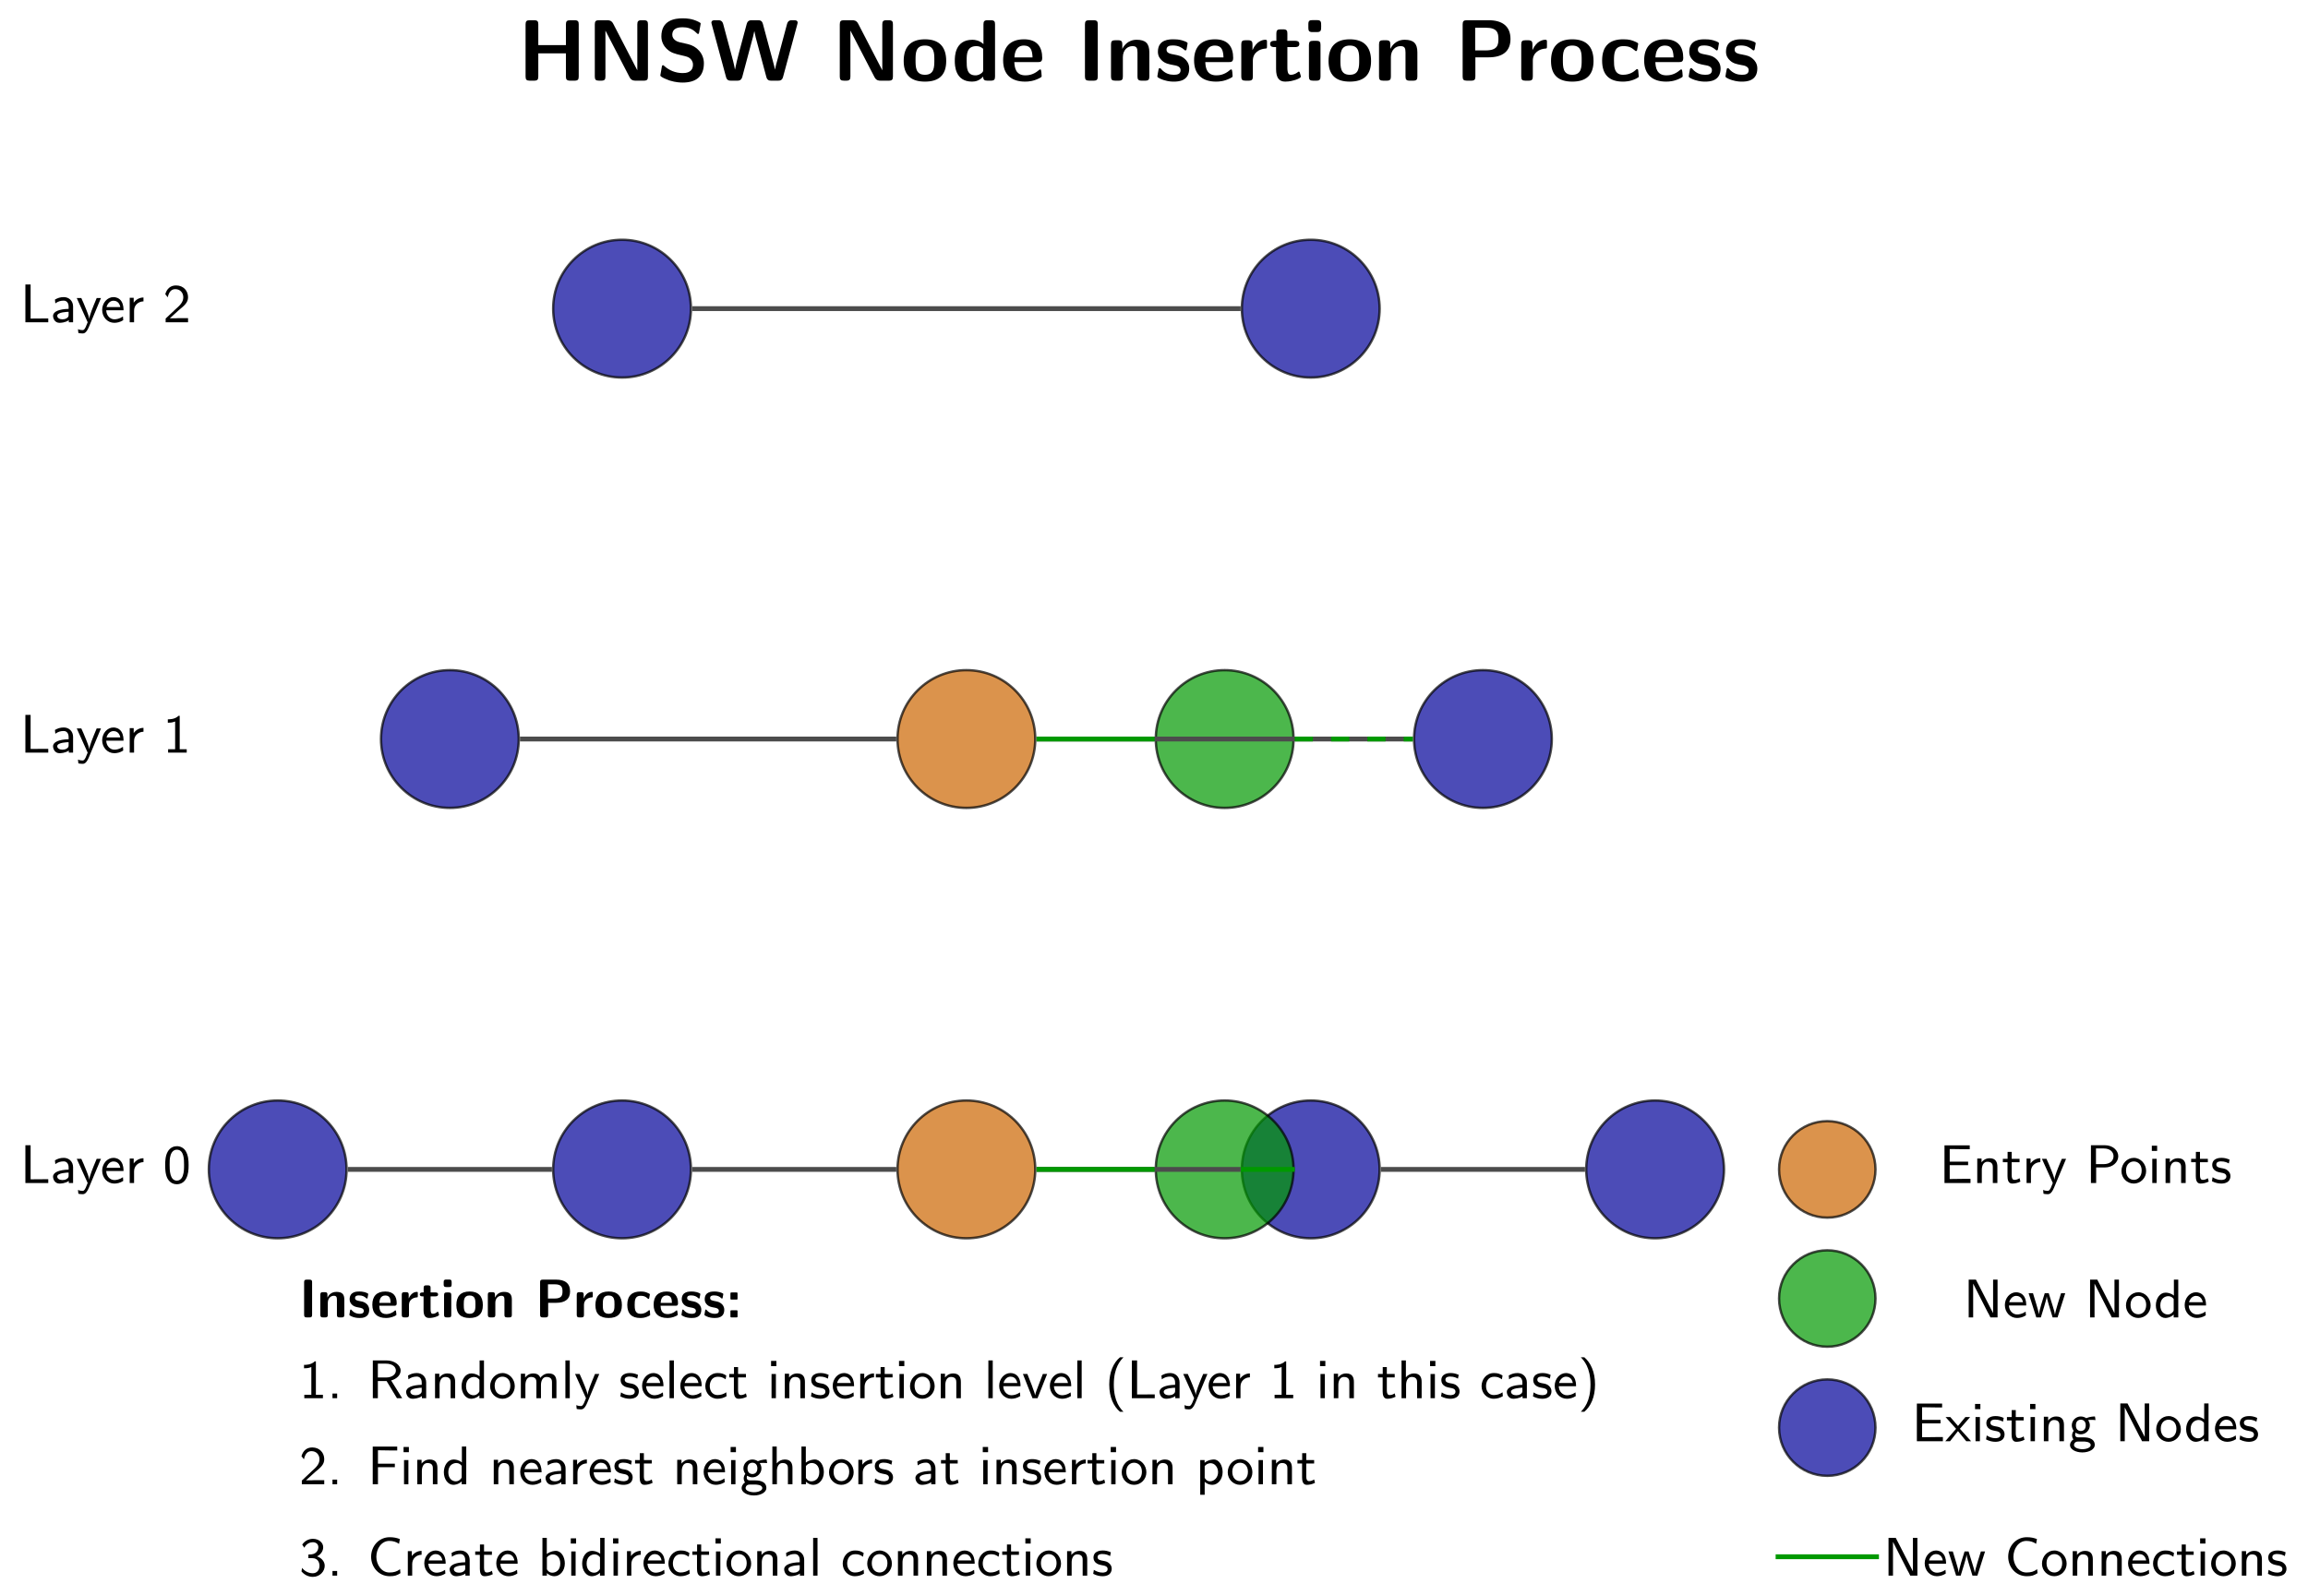 <?xml version="1.0" encoding="UTF-8"?>
<svg xmlns="http://www.w3.org/2000/svg" xmlns:xlink="http://www.w3.org/1999/xlink" width="379.988pt" height="262.767pt" viewBox="0 0 379.988 262.767" version="1.1">
<defs>
<g>
<symbol overflow="visible" id="glyph0-0">
<path style="stroke:none;" d=""/>
</symbol>
<symbol overflow="visible" id="glyph0-1">
<path style="stroke:none;" d="M 10.062 -9.266 C 10.062 -9.719 9.969 -9.953 9.375 -9.953 L 8.656 -9.953 C 8.109 -9.953 7.953 -9.766 7.953 -9.266 L 7.953 -5.859 L 3.406 -5.859 L 3.406 -9.266 C 3.406 -9.719 3.312 -9.953 2.719 -9.953 L 2 -9.953 C 1.484 -9.953 1.312 -9.797 1.312 -9.266 L 1.312 -0.688 C 1.312 -0.172 1.469 0 2 0 L 2.719 0 C 3.266 0 3.406 -0.188 3.406 -0.688 L 3.406 -4.5 L 7.953 -4.5 L 7.953 -0.688 C 7.953 -0.234 8.062 0 8.656 0 L 9.375 0 C 9.922 0 10.062 -0.188 10.062 -0.688 Z M 10.062 -9.266 "/>
</symbol>
<symbol overflow="visible" id="glyph0-2">
<path style="stroke:none;" d="M 4.344 -9.375 C 4.047 -9.953 3.609 -9.953 3.328 -9.953 L 2 -9.953 C 1.484 -9.953 1.312 -9.797 1.312 -9.266 L 1.312 -0.688 C 1.312 -0.172 1.469 0 2 0 L 2.375 0 C 2.922 0 3.062 -0.188 3.062 -0.688 L 3.062 -8.219 L 3.078 -8.219 L 7.031 -0.578 C 7.328 0 7.766 0 8.047 0 L 9.375 0 C 9.922 0 10.062 -0.188 10.062 -0.688 L 10.062 -9.266 C 10.062 -9.719 9.969 -9.953 9.375 -9.953 L 9 -9.953 C 8.453 -9.953 8.312 -9.766 8.312 -9.266 L 8.312 -1.734 L 8.297 -1.734 Z M 4.344 -9.375 "/>
</symbol>
<symbol overflow="visible" id="glyph0-3">
<path style="stroke:none;" d="M 3.875 -6.328 C 3.562 -6.391 2.672 -6.734 2.672 -7.547 C 2.672 -8.766 3.891 -8.797 4.375 -8.797 C 5.172 -8.797 5.891 -8.609 6.594 -7.922 C 6.828 -7.703 6.844 -7.688 6.906 -7.688 C 6.984 -7.688 7.062 -7.734 7.094 -7.953 L 7.312 -9.188 C 7.344 -9.312 7.344 -9.344 7.344 -9.375 C 7.344 -9.5 7.328 -9.516 6.969 -9.703 C 5.953 -10.203 5.109 -10.266 4.375 -10.266 C 3.094 -10.266 0.875 -9.969 0.875 -7.281 C 0.875 -6.266 1.406 -5.609 1.672 -5.328 C 2.406 -4.578 3.078 -4.438 4.203 -4.172 C 5 -3.984 5.328 -3.922 5.641 -3.625 C 5.781 -3.484 6.078 -3.188 6.078 -2.641 C 6.078 -1.297 4.844 -1.25 4.375 -1.25 C 3.172 -1.25 2.125 -1.734 1.406 -2.375 C 1.234 -2.547 1.203 -2.547 1.141 -2.547 C 1.062 -2.547 0.984 -2.516 0.953 -2.297 L 0.734 -1.047 C 0.703 -0.938 0.703 -0.906 0.703 -0.859 C 0.703 -0.562 2.188 -0.047 2.266 -0.016 C 3.234 0.281 4 0.312 4.375 0.312 C 6.531 0.312 7.875 -0.641 7.875 -2.875 C 7.875 -4.469 6.688 -5.688 5.25 -6.016 Z M 3.875 -6.328 "/>
</symbol>
<symbol overflow="visible" id="glyph0-4">
<path style="stroke:none;" d="M 14.484 -9.266 C 14.547 -9.469 14.547 -9.531 14.547 -9.531 C 14.547 -9.953 14.156 -9.953 13.953 -9.953 L 13.656 -9.953 C 13.375 -9.953 12.969 -9.953 12.797 -9.328 L 11.281 -3.672 C 11.078 -2.938 10.938 -2.469 10.812 -1.844 L 10.797 -1.844 C 10.734 -2.219 10.734 -2.25 10.391 -3.516 L 8.828 -9.328 C 8.672 -9.891 8.391 -9.953 7.969 -9.953 L 7.031 -9.953 C 6.734 -9.953 6.328 -9.953 6.156 -9.328 L 4.891 -4.625 L 4.531 -3.203 C 4.375 -2.531 4.266 -2.062 4.234 -1.844 L 4.219 -1.844 C 4.109 -2.578 3.766 -3.844 3.516 -4.75 L 2.281 -9.344 C 2.109 -9.953 1.688 -9.953 1.422 -9.953 L 0.938 -9.953 C 0.734 -9.953 0.344 -9.953 0.344 -9.531 C 0.344 -9.531 0.344 -9.469 0.406 -9.266 L 2.75 -0.609 C 2.906 0 3.312 0 3.609 0 L 4.562 0 C 4.859 0 5.266 0 5.438 -0.656 L 6.938 -6.266 C 7.156 -7.047 7.266 -7.438 7.406 -8.141 L 7.422 -8.141 C 7.594 -7.297 7.672 -6.938 7.938 -6.016 L 9.391 -0.609 C 9.547 0 9.953 0 10.234 0 L 11.281 0 C 11.578 0 11.984 0 12.141 -0.609 Z M 14.484 -9.266 "/>
</symbol>
<symbol overflow="visible" id="glyph0-5">
<path style="stroke:none;" d="M 7.438 -3.234 C 7.438 -5.578 6.281 -6.812 3.938 -6.812 C 1.547 -6.812 0.438 -5.531 0.438 -3.234 C 0.438 -0.891 1.672 0.156 3.938 0.156 C 6.188 0.156 7.438 -0.875 7.438 -3.234 Z M 3.938 -0.969 C 2.391 -0.969 2.391 -2.25 2.391 -3.406 C 2.391 -4.5 2.391 -5.781 3.938 -5.781 C 5.484 -5.781 5.484 -4.516 5.484 -3.406 C 5.484 -2.266 5.484 -0.969 3.938 -0.969 Z M 3.938 -0.969 "/>
</symbol>
<symbol overflow="visible" id="glyph0-6">
<path style="stroke:none;" d="M 7.156 -9.266 C 7.156 -9.719 7.062 -9.953 6.469 -9.953 L 5.938 -9.953 C 5.391 -9.953 5.25 -9.766 5.25 -9.266 L 5.25 -6.016 C 4.609 -6.625 3.891 -6.734 3.438 -6.734 C 0.531 -6.734 0.531 -3.969 0.531 -3.266 C 0.531 -2.609 0.531 0.156 3.375 0.156 C 3.969 0.156 4.594 -0.016 5.203 -0.672 C 5.203 -0.141 5.406 0 5.891 0 L 6.469 0 C 7.016 0 7.156 -0.188 7.156 -0.688 Z M 5.203 -1.797 C 5.203 -1.547 5.203 -1.422 4.797 -1.141 C 4.438 -0.906 4.109 -0.875 3.938 -0.875 C 2.484 -0.875 2.484 -2.188 2.484 -3.266 C 2.484 -4.344 2.484 -5.688 4.094 -5.688 C 4.5 -5.688 4.891 -5.547 5.203 -5.25 Z M 5.203 -1.797 "/>
</symbol>
<symbol overflow="visible" id="glyph0-7">
<path style="stroke:none;" d="M 6.188 -3.062 C 6.516 -3.062 6.875 -3.078 6.875 -3.734 C 6.875 -5.578 6.016 -6.812 3.875 -6.812 C 1.578 -6.812 0.438 -5.516 0.438 -3.344 C 0.438 -0.984 1.812 0.156 4.062 0.156 C 4.609 0.156 5.422 0.094 6.375 -0.391 C 6.688 -0.547 6.781 -0.594 6.781 -0.766 C 6.781 -0.859 6.734 -1.281 6.734 -1.391 C 6.672 -1.844 6.656 -1.844 6.531 -1.844 C 6.469 -1.844 6.438 -1.844 6.281 -1.703 C 5.438 -0.969 4.578 -0.875 4.109 -0.875 C 2.5 -0.875 2.328 -2.156 2.281 -3.062 Z M 2.297 -3.828 C 2.344 -4.703 2.625 -5.781 3.875 -5.781 C 5.016 -5.781 5.234 -4.953 5.281 -3.828 Z M 2.297 -3.828 "/>
</symbol>
<symbol overflow="visible" id="glyph0-8">
<path style="stroke:none;" d="M 3.422 -9.266 C 3.422 -9.719 3.328 -9.953 2.734 -9.953 L 2.016 -9.953 C 1.484 -9.953 1.312 -9.797 1.312 -9.266 L 1.312 -0.688 C 1.312 -0.172 1.484 0 2.016 0 L 2.734 0 C 3.281 0 3.422 -0.188 3.422 -0.688 Z M 3.422 -9.266 "/>
</symbol>
<symbol overflow="visible" id="glyph0-9">
<path style="stroke:none;" d="M 7.172 -4.656 C 7.172 -6.141 6.547 -6.734 5.078 -6.734 C 3.578 -6.734 2.922 -5.641 2.734 -5.25 L 2.719 -5.25 L 2.719 -5.969 C 2.719 -6.422 2.625 -6.656 2.031 -6.656 L 1.547 -6.656 C 1.031 -6.656 0.859 -6.5 0.859 -5.969 L 0.859 -0.688 C 0.859 -0.172 1.016 0 1.547 0 L 2.125 0 C 2.672 0 2.812 -0.188 2.812 -0.688 L 2.812 -3.859 C 2.812 -5.109 3.641 -5.688 4.391 -5.688 C 5.078 -5.688 5.219 -5.359 5.219 -4.641 L 5.219 -0.688 C 5.219 -0.234 5.328 0 5.906 0 L 6.484 0 C 7.031 0 7.172 -0.188 7.172 -0.688 Z M 7.172 -4.656 "/>
</symbol>
<symbol overflow="visible" id="glyph0-10">
<path style="stroke:none;" d="M 5.688 -2.016 C 5.688 -2.828 5.25 -3.328 4.984 -3.562 C 4.422 -4.078 3.922 -4.156 3.312 -4.281 C 2.531 -4.422 1.953 -4.531 1.953 -5.094 C 1.953 -5.688 2.422 -5.797 2.984 -5.797 C 3.938 -5.797 4.453 -5.438 4.828 -5.125 C 4.984 -4.984 5 -4.984 5.062 -4.984 C 5.203 -4.984 5.234 -5.109 5.25 -5.156 C 5.281 -5.281 5.422 -6.078 5.422 -6.156 C 5.422 -6.391 4.656 -6.578 4.5 -6.641 C 3.938 -6.797 3.469 -6.812 3.094 -6.812 C 2.453 -6.812 0.531 -6.812 0.531 -4.766 C 0.531 -4.062 0.844 -3.625 1.234 -3.281 C 1.734 -2.828 2.297 -2.719 3.109 -2.562 C 3.531 -2.5 4.266 -2.359 4.266 -1.734 C 4.266 -1.062 3.703 -0.969 3.141 -0.969 C 2.516 -0.969 1.703 -1.141 1.031 -1.953 C 0.969 -2.016 0.922 -2.062 0.828 -2.062 C 0.688 -2.062 0.656 -1.938 0.641 -1.844 C 0.609 -1.656 0.438 -0.828 0.438 -0.688 C 0.438 -0.438 1.5 -0.094 1.516 -0.094 C 2.312 0.156 2.891 0.156 3.141 0.156 C 3.875 0.156 5.688 0.094 5.688 -2.016 Z M 5.688 -2.016 "/>
</symbol>
<symbol overflow="visible" id="glyph0-11">
<path style="stroke:none;" d="M 2.781 -3.297 C 2.781 -4.656 3.922 -5.219 4.812 -5.281 C 5.078 -5.297 5.109 -5.297 5.109 -5.672 L 5.109 -6.344 C 5.109 -6.625 5.109 -6.734 4.844 -6.734 C 4.453 -6.734 3.406 -6.578 2.719 -5.031 L 2.719 -5.969 C 2.719 -6.422 2.609 -6.656 2.016 -6.656 L 1.562 -6.656 C 1.047 -6.656 0.875 -6.5 0.875 -5.969 L 0.875 -0.688 C 0.875 -0.172 1.031 0 1.562 0 L 2.094 0 C 2.641 0 2.781 -0.188 2.781 -0.688 Z M 2.781 -3.297 "/>
</symbol>
<symbol overflow="visible" id="glyph0-12">
<path style="stroke:none;" d="M 3.125 -5.531 L 4.406 -5.531 C 4.578 -5.531 5.094 -5.531 5.094 -6.047 C 5.094 -6.562 4.578 -6.562 4.406 -6.562 L 3.125 -6.562 L 3.125 -7.766 C 3.125 -8.219 3.031 -8.453 2.438 -8.453 L 2 -8.453 C 1.484 -8.453 1.312 -8.297 1.312 -7.766 L 1.312 -6.562 L 0.969 -6.562 C 0.812 -6.562 0.281 -6.562 0.281 -6.047 C 0.281 -5.531 0.797 -5.531 0.969 -5.531 L 1.266 -5.531 L 1.266 -1.906 C 1.266 -0.453 1.781 0.156 2.766 0.156 C 2.891 0.156 3.531 0.156 4.281 -0.078 C 4.516 -0.141 5.344 -0.406 5.344 -0.672 C 5.344 -0.719 5.328 -0.812 5.234 -1.125 C 5.156 -1.406 5.141 -1.484 5 -1.484 C 4.938 -1.484 4.922 -1.484 4.828 -1.391 C 4.672 -1.281 4.281 -0.969 3.688 -0.969 C 3.344 -0.969 3.125 -1.203 3.125 -2.156 Z M 3.125 -5.531 "/>
</symbol>
<symbol overflow="visible" id="glyph0-13">
<path style="stroke:none;" d="M 1.469 -9.969 C 1 -9.969 0.781 -9.891 0.781 -9.312 L 0.781 -8.656 C 0.781 -8.188 0.922 -8 1.453 -8 L 2.188 -8 C 2.891 -8 2.891 -8.312 2.891 -8.984 C 2.891 -9.672 2.891 -9.969 2.188 -9.969 Z M 2.781 -5.875 C 2.781 -6.344 2.688 -6.562 2.094 -6.562 L 1.562 -6.562 C 1.047 -6.562 0.875 -6.406 0.875 -5.875 L 0.875 -0.688 C 0.875 -0.172 1.031 0 1.562 0 L 2.094 0 C 2.641 0 2.781 -0.188 2.781 -0.688 Z M 2.781 -5.875 "/>
</symbol>
<symbol overflow="visible" id="glyph0-14">
<path style="stroke:none;" d="M 3.406 -3.844 L 5.594 -3.844 C 7.844 -3.844 9.188 -4.797 9.188 -6.859 C 9.188 -9.016 7.781 -9.953 5.578 -9.953 L 2 -9.953 C 1.484 -9.953 1.312 -9.797 1.312 -9.266 L 1.312 -0.688 C 1.312 -0.172 1.469 0 2 0 L 2.719 0 C 3.266 0 3.406 -0.188 3.406 -0.688 Z M 5.141 -8.719 C 7.016 -8.719 7.203 -7.859 7.203 -6.859 C 7.203 -5.891 7.047 -4.984 5.125 -4.984 L 3.375 -4.984 L 3.375 -8.719 Z M 5.141 -8.719 "/>
</symbol>
<symbol overflow="visible" id="glyph0-15">
<path style="stroke:none;" d="M 6.562 -0.719 C 6.562 -0.875 6.5 -1.531 6.469 -1.719 C 6.469 -1.766 6.438 -1.906 6.297 -1.906 C 6.234 -1.906 6.203 -1.906 6.062 -1.766 C 5.828 -1.547 5.156 -0.969 3.969 -0.969 C 2.484 -0.969 2.484 -2.406 2.484 -3.328 C 2.484 -4.484 2.547 -5.688 4.016 -5.688 C 4.953 -5.688 5.328 -5.469 5.859 -5.031 C 6.031 -4.875 6.047 -4.875 6.109 -4.875 C 6.25 -4.875 6.281 -5 6.297 -5.062 C 6.328 -5.172 6.469 -5.984 6.469 -6.047 C 6.469 -6.188 6.375 -6.234 6.125 -6.359 C 5.438 -6.672 5 -6.812 4 -6.812 C 1.859 -6.812 0.531 -5.812 0.531 -3.297 C 0.531 -0.922 1.766 0.156 3.938 0.156 C 4.312 0.156 5.172 0.141 6.141 -0.344 C 6.547 -0.562 6.562 -0.578 6.562 -0.719 Z M 6.562 -0.719 "/>
</symbol>
<symbol overflow="visible" id="glyph1-0">
<path style="stroke:none;" d=""/>
</symbol>
<symbol overflow="visible" id="glyph1-1">
<path style="stroke:none;" d="M 1.719 -6.219 L 0.859 -6.219 L 0.859 0 L 4.625 0 L 4.625 -0.625 L 4.234 -0.625 C 3.5 -0.625 2.781 -0.609 2.047 -0.609 L 1.719 -0.609 Z M 1.719 -6.219 "/>
</symbol>
<symbol overflow="visible" id="glyph1-2">
<path style="stroke:none;" d="M 3.688 -2.594 C 3.688 -3.484 3.047 -4.141 2.156 -4.141 C 1.562 -4.141 1.141 -3.984 0.703 -3.734 L 0.766 -3.109 C 1.203 -3.438 1.656 -3.562 2.141 -3.562 C 2.641 -3.562 2.953 -3.172 2.953 -2.578 L 2.953 -2.203 C 1.406 -2.172 0.391 -1.766 0.391 -1.047 C 0.391 -0.625 0.672 0.094 1.453 0.094 C 1.625 0.094 2.406 0.078 2.984 -0.344 L 2.984 0 L 3.688 0 Z M 2.953 -1.25 C 2.953 -1.062 2.953 -0.844 2.625 -0.656 C 2.406 -0.516 2.109 -0.484 1.922 -0.484 C 1.469 -0.484 1.078 -0.703 1.078 -1.062 C 1.078 -1.688 2.828 -1.719 2.953 -1.719 Z M 2.953 -1.25 "/>
</symbol>
<symbol overflow="visible" id="glyph1-3">
<path style="stroke:none;" d="M 4.109 -3.984 L 3.406 -3.984 C 2.719 -2.344 2.234 -1.156 2.188 -0.531 C 2.156 -0.938 1.781 -1.859 1.672 -2.125 C 1.312 -3.047 1.156 -3.344 0.875 -3.984 L 0.125 -3.984 L 1.922 0 L 1.594 0.797 C 1.359 1.297 1.188 1.297 1.062 1.297 C 0.922 1.297 0.594 1.266 0.328 1.141 L 0.391 1.766 C 0.406 1.781 0.75 1.844 1.047 1.844 C 1.297 1.844 1.672 1.844 2.125 0.766 Z M 4.109 -3.984 "/>
</symbol>
<symbol overflow="visible" id="glyph1-4">
<path style="stroke:none;" d="M 3.828 -1.969 C 3.828 -2.25 3.828 -2.922 3.469 -3.469 C 3.094 -4.031 2.516 -4.141 2.172 -4.141 C 1.141 -4.141 0.312 -3.172 0.312 -2.031 C 0.312 -0.844 1.188 0.094 2.312 0.094 C 2.75 0.094 3.266 -0.016 3.781 -0.344 L 3.734 -0.953 C 3.172 -0.562 2.641 -0.484 2.328 -0.484 C 1.578 -0.484 1 -1.141 0.984 -1.969 Z M 1.031 -2.5 C 1.172 -3.062 1.609 -3.547 2.172 -3.547 C 2.516 -3.547 3.125 -3.406 3.297 -2.5 Z M 1.031 -2.5 "/>
</symbol>
<symbol overflow="visible" id="glyph1-5">
<path style="stroke:none;" d="M 1.469 -1.906 C 1.469 -2.859 2.203 -3.422 3.016 -3.438 L 3.016 -4.078 C 2.375 -4.078 1.781 -3.75 1.406 -3.219 L 1.406 -4.031 L 0.75 -4.031 L 0.75 0 L 1.469 0 Z M 1.469 -1.906 "/>
</symbol>
<symbol overflow="visible" id="glyph1-6">
<path style="stroke:none;" d="M 2.453 -0.672 C 2.344 -0.672 2.25 -0.656 2.141 -0.656 L 1.141 -0.656 C 1.422 -0.922 2.344 -1.766 2.625 -2 C 3.562 -2.766 4.141 -3.25 4.141 -4.125 C 4.141 -5.156 3.406 -6.062 2.172 -6.062 C 1.234 -6.062 0.656 -5.516 0.391 -4.625 L 0.797 -4.109 C 1.031 -5.156 1.5 -5.453 2.047 -5.453 C 2.859 -5.453 3.359 -4.844 3.359 -4.109 C 3.359 -3.297 2.781 -2.766 2.109 -2.172 L 0.453 -0.609 L 0.453 0 L 4.141 0 L 4.141 -0.672 Z M 2.453 -0.672 "/>
</symbol>
<symbol overflow="visible" id="glyph1-7">
<path style="stroke:none;" d="M 2.766 -6.062 L 2.578 -6.062 C 1.984 -5.484 1.125 -5.484 0.812 -5.484 L 0.812 -4.922 C 1.062 -4.922 1.516 -4.922 2.016 -5.125 L 2.016 -0.562 L 0.859 -0.562 L 0.859 0 L 3.922 0 L 3.922 -0.562 L 2.766 -0.562 Z M 2.766 -6.062 "/>
</symbol>
<symbol overflow="visible" id="glyph1-8">
<path style="stroke:none;" d="M 4.234 -2.922 C 4.234 -3.766 4.172 -4.562 3.75 -5.266 C 3.453 -5.766 2.891 -6.062 2.312 -6.062 C 1.859 -6.062 1.219 -5.891 0.812 -5.188 C 0.391 -4.484 0.375 -3.531 0.375 -2.922 C 0.375 -2.469 0.375 -1.438 0.766 -0.719 C 1.219 0.078 1.906 0.203 2.297 0.203 C 2.812 0.203 3.469 -0.016 3.844 -0.766 C 4.188 -1.422 4.234 -2.203 4.234 -2.922 Z M 2.312 -0.391 C 1.109 -0.391 1.109 -2.172 1.109 -3.016 C 1.109 -3.594 1.109 -4.047 1.25 -4.516 C 1.422 -5.125 1.781 -5.484 2.297 -5.484 C 3.484 -5.484 3.484 -3.859 3.484 -3.016 C 3.484 -2.406 3.484 -1.797 3.281 -1.203 C 3.078 -0.594 2.656 -0.391 2.312 -0.391 Z M 2.312 -0.391 "/>
</symbol>
<symbol overflow="visible" id="glyph1-9">
<path style="stroke:none;" d="M 4.75 -2.938 L 4.75 -3.516 L 1.719 -3.516 L 1.719 -5.594 L 2.047 -5.594 C 2.781 -5.594 3.516 -5.562 4.25 -5.562 L 5.016 -5.562 L 5.016 -6.203 L 0.859 -6.203 L 0.859 0 L 5.141 0 L 5.141 -0.688 L 4.25 -0.688 C 3.406 -0.688 2.562 -0.656 1.719 -0.656 L 1.719 -2.938 Z M 4.75 -2.938 "/>
</symbol>
<symbol overflow="visible" id="glyph1-10">
<path style="stroke:none;" d="M 4.031 -2.656 C 4.031 -3.328 3.844 -4.078 2.766 -4.078 C 2.047 -4.078 1.625 -3.672 1.422 -3.406 L 1.422 -4.031 L 0.719 -4.031 L 0.719 0 L 1.469 0 L 1.469 -2.188 C 1.469 -2.781 1.703 -3.5 2.391 -3.5 C 3.281 -3.5 3.281 -2.859 3.281 -2.594 L 3.281 0 L 4.031 0 Z M 4.031 -2.656 "/>
</symbol>
<symbol overflow="visible" id="glyph1-11">
<path style="stroke:none;" d="M 1.625 -3.422 L 2.922 -3.422 L 2.922 -3.984 L 1.625 -3.984 L 1.625 -5.125 L 0.953 -5.125 L 0.953 -3.984 L 0.172 -3.984 L 0.172 -3.422 L 0.938 -3.422 L 0.938 -1.125 C 0.938 -0.594 1.047 0.094 1.703 0.094 C 2.094 0.094 2.562 0.016 3.062 -0.234 L 2.922 -0.797 C 2.688 -0.625 2.375 -0.516 2.094 -0.516 C 1.734 -0.516 1.625 -0.828 1.625 -1.297 Z M 1.625 -3.422 "/>
</symbol>
<symbol overflow="visible" id="glyph1-12">
<path style="stroke:none;" d="M 3.188 -2.562 C 4.453 -2.562 5.375 -3.422 5.375 -4.406 C 5.375 -5.359 4.469 -6.219 3.188 -6.219 L 0.875 -6.219 L 0.875 0 L 1.734 0 L 1.734 -2.562 Z M 2.984 -5.688 C 4.016 -5.688 4.594 -5.125 4.594 -4.406 C 4.594 -3.688 4.016 -3.109 2.984 -3.109 L 1.703 -3.109 L 1.703 -5.688 Z M 2.984 -5.688 "/>
</symbol>
<symbol overflow="visible" id="glyph1-13">
<path style="stroke:none;" d="M 4.328 -1.969 C 4.328 -3.141 3.438 -4.141 2.297 -4.141 C 1.188 -4.141 0.266 -3.172 0.266 -1.969 C 0.266 -0.797 1.203 0.094 2.297 0.094 C 3.406 0.094 4.328 -0.812 4.328 -1.969 Z M 2.312 -0.516 C 1.609 -0.516 1.016 -1.047 1.016 -2.062 C 1.016 -3.109 1.688 -3.547 2.297 -3.547 C 2.938 -3.547 3.594 -3.094 3.594 -2.062 C 3.594 -1.016 2.953 -0.516 2.312 -0.516 Z M 2.312 -0.516 "/>
</symbol>
<symbol overflow="visible" id="glyph1-14">
<path style="stroke:none;" d="M 1.531 -6.141 L 0.656 -6.141 L 0.656 -5.281 L 1.531 -5.281 Z M 1.453 -3.984 L 0.734 -3.984 L 0.734 0 L 1.453 0 Z M 1.453 -3.984 "/>
</symbol>
<symbol overflow="visible" id="glyph1-15">
<path style="stroke:none;" d="M 3.172 -3.844 C 2.609 -4.094 2.203 -4.141 1.828 -4.141 C 1.625 -4.141 0.312 -4.141 0.312 -2.953 C 0.312 -2.516 0.562 -2.25 0.656 -2.156 C 1 -1.859 1.234 -1.812 1.844 -1.688 C 2.141 -1.641 2.641 -1.547 2.641 -1.078 C 2.641 -0.5 1.922 -0.5 1.797 -0.5 C 1.281 -0.5 0.766 -0.688 0.375 -0.953 L 0.266 -0.297 C 0.797 -0.016 1.344 0.094 1.797 0.094 C 2.391 0.094 3.312 -0.094 3.312 -1.156 C 3.312 -1.469 3.188 -1.781 2.875 -2.047 C 2.578 -2.312 2.312 -2.375 1.75 -2.469 C 1.422 -2.531 0.984 -2.625 0.984 -3.047 C 0.984 -3.562 1.609 -3.562 1.75 -3.562 C 2.406 -3.562 2.797 -3.359 3.047 -3.219 Z M 3.172 -3.844 "/>
</symbol>
<symbol overflow="visible" id="glyph1-16">
<path style="stroke:none;" d="M 2.516 -5.344 C 2.453 -5.484 2.344 -5.688 2.297 -5.766 C 2.25 -5.859 2.109 -6.125 2.062 -6.219 L 0.875 -6.219 L 0.875 0 L 1.609 0 L 1.609 -5.531 L 1.625 -5.531 L 3.984 -0.891 C 4.062 -0.75 4.172 -0.531 4.219 -0.469 C 4.266 -0.359 4.391 -0.094 4.453 0 L 5.625 0 L 5.625 -6.219 L 4.891 -6.219 L 4.891 -0.703 Z M 2.516 -5.344 "/>
</symbol>
<symbol overflow="visible" id="glyph1-17">
<path style="stroke:none;" d="M 6.156 -3.984 L 5.469 -3.984 C 5.266 -3.344 4.531 -1.047 4.469 -0.5 L 4.453 -0.5 C 4.406 -0.875 4.219 -1.484 4.062 -1.984 L 3.438 -3.984 L 2.781 -3.984 C 2.5 -3.109 1.859 -1.094 1.828 -0.531 L 1.812 -0.531 C 1.781 -0.859 1.547 -1.672 1.375 -2.234 L 0.844 -3.984 L 0.125 -3.984 L 1.391 0 L 2.141 0 C 2.281 -0.5 2.625 -1.531 2.672 -1.734 C 2.859 -2.375 3.078 -3.078 3.109 -3.469 C 3.125 -3.297 3.203 -2.953 3.234 -2.859 C 3.328 -2.469 3.328 -2.453 3.406 -2.219 L 4.078 0 L 4.891 0 Z M 6.156 -3.984 "/>
</symbol>
<symbol overflow="visible" id="glyph1-18">
<path style="stroke:none;" d="M 4.016 -6.219 L 3.297 -6.219 L 3.297 -3.594 C 2.797 -4.016 2.219 -4.078 1.922 -4.078 C 1.016 -4.078 0.328 -3.141 0.328 -1.984 C 0.328 -0.828 1.016 0.094 1.891 0.094 C 2.156 0.094 2.719 0.031 3.266 -0.469 L 3.266 0 L 4.016 0 Z M 3.266 -1.266 C 3.266 -1.094 3.266 -1.078 3.172 -0.953 C 2.922 -0.625 2.625 -0.484 2.297 -0.484 C 1.719 -0.484 1.062 -0.906 1.062 -1.984 C 1.062 -3.125 1.828 -3.5 2.391 -3.5 C 2.812 -3.5 3.094 -3.266 3.266 -3.031 Z M 3.266 -1.266 "/>
</symbol>
<symbol overflow="visible" id="glyph1-19">
<path style="stroke:none;" d="M 2.406 -2.047 L 4.094 -3.984 L 3.312 -3.984 L 2.094 -2.516 L 0.828 -3.984 L 0.047 -3.984 L 1.781 -2.047 L 0 0 L 0.781 0 L 2.094 -1.672 L 3.453 0 L 4.25 0 Z M 2.406 -2.047 "/>
</symbol>
<symbol overflow="visible" id="glyph1-20">
<path style="stroke:none;" d="M 4.375 -4.078 C 4.203 -4.078 3.594 -4.078 2.938 -3.797 C 2.797 -3.891 2.469 -4.078 2.047 -4.078 C 1.219 -4.078 0.562 -3.406 0.562 -2.625 C 0.562 -2.391 0.625 -2.062 0.875 -1.719 C 0.703 -1.484 0.609 -1.219 0.609 -0.969 C 0.609 -0.719 0.703 -0.469 0.828 -0.297 C 0.375 0 0.266 0.391 0.266 0.641 C 0.266 1.297 1.141 1.844 2.297 1.844 C 3.453 1.844 4.344 1.297 4.344 0.625 C 4.344 -0.625 2.859 -0.641 2.453 -0.641 L 1.625 -0.641 C 1.516 -0.641 1.109 -0.641 1.109 -1.109 C 1.109 -1.281 1.141 -1.344 1.188 -1.406 C 1.438 -1.25 1.734 -1.141 2.047 -1.141 C 2.875 -1.141 3.531 -1.828 3.531 -2.609 C 3.531 -2.922 3.438 -3.172 3.297 -3.406 C 3.25 -3.453 3.25 -3.469 3.25 -3.469 C 3.25 -3.516 3.688 -3.516 3.812 -3.516 C 3.891 -3.516 4.219 -3.516 4.469 -3.484 Z M 2.047 -1.688 C 1.625 -1.688 1.234 -1.953 1.234 -2.609 C 1.234 -3.344 1.688 -3.547 2.047 -3.547 C 2.453 -3.547 2.859 -3.281 2.859 -2.625 C 2.859 -1.891 2.406 -1.688 2.047 -1.688 Z M 2.453 0.047 C 2.641 0.047 3.672 0.047 3.672 0.641 C 3.672 1.031 3.016 1.312 2.312 1.312 C 1.609 1.312 0.922 1.047 0.922 0.625 C 0.922 0.609 0.922 0.047 1.609 0.047 Z M 2.453 0.047 "/>
</symbol>
<symbol overflow="visible" id="glyph1-21">
<path style="stroke:none;" d="M 5.359 -1.062 C 4.828 -0.656 4.328 -0.516 3.594 -0.516 C 2.25 -0.516 1.453 -1.891 1.453 -3.094 C 1.453 -4.422 2.281 -5.719 3.594 -5.719 C 4.203 -5.719 4.75 -5.547 5.188 -5.234 L 5.328 -6.016 C 4.859 -6.219 4.281 -6.328 3.656 -6.328 C 1.891 -6.328 0.594 -4.875 0.594 -3.109 C 0.594 -1.406 1.844 0.094 3.656 0.094 C 4.484 0.094 4.812 -0.031 5.422 -0.406 Z M 5.359 -1.062 "/>
</symbol>
<symbol overflow="visible" id="glyph1-22">
<path style="stroke:none;" d="M 3.781 -0.969 C 3.344 -0.672 2.875 -0.516 2.328 -0.516 C 1.562 -0.516 1.062 -1.141 1.062 -2 C 1.062 -2.688 1.406 -3.531 2.375 -3.531 C 2.938 -3.531 3.219 -3.422 3.672 -3.109 L 3.781 -3.734 C 3.281 -4.031 3 -4.141 2.359 -4.141 C 1.078 -4.141 0.328 -3.062 0.328 -1.984 C 0.328 -0.875 1.156 0.094 2.328 0.094 C 2.953 0.094 3.422 -0.094 3.828 -0.328 Z M 3.781 -0.969 "/>
</symbol>
<symbol overflow="visible" id="glyph1-23">
<path style="stroke:none;" d="M 1.656 -0.766 L 0.891 -0.766 L 0.891 0 L 1.656 0 Z M 1.656 -0.766 "/>
</symbol>
<symbol overflow="visible" id="glyph1-24">
<path style="stroke:none;" d="M 3.891 -2.922 C 4.812 -3.172 5.453 -3.812 5.453 -4.547 C 5.453 -5.469 4.406 -6.219 3.125 -6.219 L 0.875 -6.219 L 0.875 0 L 1.703 0 L 1.703 -2.828 L 3.141 -2.828 L 4.844 0 L 5.703 0 Z M 1.703 -3.406 L 1.703 -5.688 L 3.016 -5.688 C 4.062 -5.688 4.672 -5.188 4.672 -4.547 C 4.672 -3.969 4.125 -3.406 3.016 -3.406 Z M 1.703 -3.406 "/>
</symbol>
<symbol overflow="visible" id="glyph1-25">
<path style="stroke:none;" d="M 6.578 -2.656 C 6.578 -3.328 6.406 -4.078 5.312 -4.078 C 4.562 -4.078 4.141 -3.625 3.922 -3.344 C 3.859 -3.531 3.672 -4.078 2.766 -4.078 C 2.047 -4.078 1.625 -3.672 1.422 -3.406 L 1.422 -4.031 L 0.719 -4.031 L 0.719 0 L 1.469 0 L 1.469 -2.188 C 1.469 -2.781 1.703 -3.5 2.391 -3.5 C 3.281 -3.5 3.281 -2.859 3.281 -2.594 L 3.281 0 L 4.031 0 L 4.031 -2.188 C 4.031 -2.781 4.266 -3.5 4.938 -3.5 C 5.844 -3.5 5.844 -2.859 5.844 -2.594 L 5.844 0 L 6.578 0 Z M 6.578 -2.656 "/>
</symbol>
<symbol overflow="visible" id="glyph1-26">
<path style="stroke:none;" d="M 1.453 -6.219 L 0.734 -6.219 L 0.734 0 L 1.453 0 Z M 1.453 -6.219 "/>
</symbol>
<symbol overflow="visible" id="glyph1-27">
<path style="stroke:none;" d="M 4.109 -3.984 L 3.406 -3.984 L 2.703 -2.156 C 2.516 -1.688 2.188 -0.828 2.141 -0.5 L 2.125 -0.5 C 2.109 -0.641 2.078 -0.812 1.594 -2.109 C 1.312 -2.828 0.875 -3.922 0.859 -3.984 L 0.125 -3.984 L 1.703 0 L 2.531 0 Z M 4.109 -3.984 "/>
</symbol>
<symbol overflow="visible" id="glyph1-28">
<path style="stroke:none;" d="M 2.484 -6.734 C 1.422 -5.844 0.719 -4.312 0.719 -2.25 C 0.719 -0.109 1.469 1.375 2.484 2.234 L 3.062 2.234 C 2.578 1.734 1.469 0.594 1.469 -2.25 C 1.469 -5.078 2.578 -6.219 3.062 -6.734 Z M 2.484 -6.734 "/>
</symbol>
<symbol overflow="visible" id="glyph1-29">
<path style="stroke:none;" d="M 4.031 -2.656 C 4.031 -3.328 3.844 -4.078 2.766 -4.078 C 2.25 -4.078 1.766 -3.844 1.438 -3.438 L 1.438 -6.219 L 0.719 -6.219 L 0.719 0 L 1.469 0 L 1.469 -2.188 C 1.469 -2.781 1.703 -3.5 2.391 -3.5 C 3.281 -3.5 3.281 -2.859 3.281 -2.594 L 3.281 0 L 4.031 0 Z M 4.031 -2.656 "/>
</symbol>
<symbol overflow="visible" id="glyph1-30">
<path style="stroke:none;" d="M 1.094 2.234 C 2.156 1.344 2.859 -0.188 2.859 -2.25 C 2.859 -4.375 2.109 -5.875 1.094 -6.734 L 0.516 -6.734 C 1 -6.234 2.109 -5.078 2.109 -2.25 C 2.109 0.594 1 1.734 0.516 2.234 Z M 1.094 2.234 "/>
</symbol>
<symbol overflow="visible" id="glyph1-31">
<path style="stroke:none;" d="M 4.5 -2.812 L 4.5 -3.391 L 1.719 -3.391 L 1.719 -5.594 L 2.016 -5.594 C 2.719 -5.594 3.438 -5.562 4.141 -5.562 L 4.891 -5.562 L 4.891 -6.203 L 0.859 -6.203 L 0.859 0 L 1.719 0 L 1.719 -2.812 Z M 4.5 -2.812 "/>
</symbol>
<symbol overflow="visible" id="glyph1-32">
<path style="stroke:none;" d="M 1.469 -6.219 L 0.75 -6.219 L 0.75 0 L 1.484 0 L 1.484 -0.422 C 1.609 -0.297 2.062 0.094 2.719 0.094 C 3.656 0.094 4.438 -0.812 4.438 -2 C 4.438 -3.078 3.844 -4.078 2.953 -4.078 C 2.719 -4.078 2.078 -4.031 1.469 -3.562 Z M 1.484 -3 C 1.625 -3.188 1.953 -3.5 2.453 -3.5 C 3 -3.5 3.688 -3.125 3.688 -2 C 3.688 -0.844 2.922 -0.484 2.375 -0.484 C 1.797 -0.484 1.531 -0.953 1.484 -1.047 Z M 1.484 -3 "/>
</symbol>
<symbol overflow="visible" id="glyph1-33">
<path style="stroke:none;" d="M 1.484 -0.406 C 1.828 -0.094 2.266 0.094 2.734 0.094 C 3.641 0.094 4.438 -0.797 4.438 -2 C 4.438 -3.078 3.859 -4.078 3 -4.078 C 2.75 -4.078 2.078 -4.031 1.469 -3.547 L 1.469 -3.984 L 0.75 -3.984 L 0.75 1.734 L 1.484 1.734 Z M 1.484 -2.984 C 1.609 -3.141 1.938 -3.469 2.453 -3.469 C 3.125 -3.469 3.688 -2.828 3.688 -1.984 C 3.688 -1.125 3.062 -0.484 2.359 -0.484 C 2.078 -0.484 1.75 -0.594 1.484 -1.047 Z M 1.484 -2.984 "/>
</symbol>
<symbol overflow="visible" id="glyph1-34">
<path style="stroke:none;" d="M 0.859 -4.594 C 1.25 -5.375 1.938 -5.5 2.266 -5.5 C 2.719 -5.5 3.172 -5.25 3.172 -4.688 C 3.172 -4.359 2.984 -3.594 2.016 -3.5 C 1.844 -3.484 1.703 -3.469 1.531 -3.469 L 1.531 -2.875 L 2.203 -2.875 C 3.078 -2.875 3.359 -2.172 3.359 -1.625 C 3.359 -0.922 2.938 -0.391 2.25 -0.391 C 1.516 -0.391 0.828 -0.797 0.5 -1.281 C 0.422 -0.922 0.422 -0.891 0.391 -0.703 C 0.828 -0.172 1.5 0.203 2.266 0.203 C 3.406 0.203 4.219 -0.688 4.219 -1.625 C 4.219 -2.328 3.688 -2.922 2.953 -3.172 C 3.594 -3.484 3.969 -4.078 3.969 -4.688 C 3.969 -5.469 3.203 -6.062 2.281 -6.062 C 1.531 -6.062 0.891 -5.672 0.516 -5.109 Z M 0.859 -4.594 "/>
</symbol>
<symbol overflow="visible" id="glyph2-0">
<path style="stroke:none;" d=""/>
</symbol>
<symbol overflow="visible" id="glyph2-1">
<path style="stroke:none;" d="M 2.141 -5.797 C 2.141 -6.078 2.078 -6.219 1.719 -6.219 L 1.25 -6.219 C 0.938 -6.219 0.828 -6.125 0.828 -5.797 L 0.828 -0.438 C 0.828 -0.109 0.922 0 1.25 0 L 1.719 0 C 2.047 0 2.141 -0.109 2.141 -0.438 Z M 2.141 -5.797 "/>
</symbol>
<symbol overflow="visible" id="glyph2-2">
<path style="stroke:none;" d="M 4.484 -2.922 C 4.484 -3.844 4.094 -4.203 3.172 -4.203 C 2.234 -4.203 1.828 -3.531 1.719 -3.281 L 1.703 -3.281 L 1.703 -3.734 C 1.703 -4.016 1.641 -4.156 1.281 -4.156 L 0.969 -4.156 C 0.641 -4.156 0.531 -4.062 0.531 -3.734 L 0.531 -0.438 C 0.531 -0.109 0.641 0 0.969 0 L 1.328 0 C 1.672 0 1.766 -0.109 1.766 -0.438 L 1.766 -2.406 C 1.766 -3.188 2.281 -3.562 2.75 -3.562 C 3.172 -3.562 3.266 -3.359 3.266 -2.891 L 3.266 -0.438 C 3.266 -0.141 3.328 0 3.688 0 L 4.047 0 C 4.391 0 4.484 -0.109 4.484 -0.438 Z M 4.484 -2.922 "/>
</symbol>
<symbol overflow="visible" id="glyph2-3">
<path style="stroke:none;" d="M 3.547 -1.266 C 3.547 -1.766 3.281 -2.078 3.125 -2.219 C 2.766 -2.547 2.453 -2.594 2.078 -2.672 C 1.578 -2.766 1.219 -2.828 1.219 -3.188 C 1.219 -3.547 1.516 -3.625 1.859 -3.625 C 2.469 -3.625 2.797 -3.406 3.016 -3.203 C 3.109 -3.109 3.125 -3.109 3.172 -3.109 C 3.25 -3.109 3.281 -3.188 3.281 -3.234 C 3.297 -3.297 3.391 -3.797 3.391 -3.844 C 3.391 -3.984 2.922 -4.109 2.812 -4.156 C 2.453 -4.25 2.172 -4.266 1.938 -4.266 C 1.531 -4.266 0.328 -4.266 0.328 -2.984 C 0.328 -2.531 0.531 -2.266 0.766 -2.047 C 1.078 -1.766 1.438 -1.703 1.953 -1.609 C 2.203 -1.562 2.656 -1.484 2.656 -1.078 C 2.656 -0.656 2.312 -0.594 1.969 -0.594 C 1.562 -0.594 1.062 -0.719 0.641 -1.219 C 0.594 -1.266 0.578 -1.297 0.516 -1.297 C 0.438 -1.297 0.406 -1.203 0.406 -1.156 C 0.391 -1.031 0.281 -0.516 0.281 -0.438 C 0.281 -0.266 0.938 -0.062 0.953 -0.047 C 1.438 0.094 1.812 0.094 1.969 0.094 C 2.422 0.094 3.547 0.062 3.547 -1.266 Z M 3.547 -1.266 "/>
</symbol>
<symbol overflow="visible" id="glyph2-4">
<path style="stroke:none;" d="M 3.859 -1.922 C 4.078 -1.922 4.297 -1.922 4.297 -2.328 C 4.297 -3.484 3.766 -4.266 2.422 -4.266 C 0.984 -4.266 0.281 -3.453 0.281 -2.094 C 0.281 -0.625 1.125 0.094 2.531 0.094 C 2.875 0.094 3.391 0.047 3.984 -0.234 C 4.172 -0.344 4.25 -0.375 4.25 -0.469 C 4.25 -0.531 4.219 -0.797 4.203 -0.875 C 4.172 -1.141 4.156 -1.156 4.078 -1.156 C 4.047 -1.156 4.031 -1.156 3.922 -1.062 C 3.406 -0.609 2.859 -0.547 2.578 -0.547 C 1.562 -0.547 1.453 -1.344 1.422 -1.922 Z M 1.438 -2.391 C 1.469 -2.938 1.641 -3.609 2.422 -3.609 C 3.141 -3.609 3.281 -3.094 3.297 -2.391 Z M 1.438 -2.391 "/>
</symbol>
<symbol overflow="visible" id="glyph2-5">
<path style="stroke:none;" d="M 1.734 -2.062 C 1.734 -2.922 2.453 -3.266 3.016 -3.297 C 3.172 -3.312 3.188 -3.312 3.188 -3.547 L 3.188 -3.969 C 3.188 -4.141 3.188 -4.203 3.031 -4.203 C 2.781 -4.203 2.125 -4.109 1.703 -3.141 L 1.688 -3.141 L 1.688 -3.734 C 1.688 -4.016 1.625 -4.156 1.266 -4.156 L 0.984 -4.156 C 0.656 -4.156 0.547 -4.062 0.547 -3.734 L 0.547 -0.438 C 0.547 -0.109 0.641 0 0.984 0 L 1.312 0 C 1.656 0 1.734 -0.109 1.734 -0.438 Z M 1.734 -2.062 "/>
</symbol>
<symbol overflow="visible" id="glyph2-6">
<path style="stroke:none;" d="M 1.953 -3.469 L 2.75 -3.469 C 2.859 -3.469 3.188 -3.469 3.188 -3.781 C 3.188 -4.109 2.859 -4.109 2.75 -4.109 L 1.953 -4.109 L 1.953 -4.859 C 1.953 -5.141 1.891 -5.281 1.531 -5.281 L 1.25 -5.281 C 0.922 -5.281 0.812 -5.188 0.812 -4.859 L 0.812 -4.109 L 0.609 -4.109 C 0.516 -4.109 0.172 -4.109 0.172 -3.781 C 0.172 -3.469 0.5 -3.469 0.609 -3.469 L 0.797 -3.469 L 0.797 -1.188 C 0.797 -0.281 1.109 0.094 1.734 0.094 C 1.812 0.094 2.203 0.094 2.672 -0.047 C 2.828 -0.094 3.344 -0.25 3.344 -0.422 C 3.344 -0.453 3.328 -0.516 3.281 -0.703 C 3.234 -0.875 3.203 -0.938 3.125 -0.938 C 3.078 -0.938 3.078 -0.922 3.016 -0.875 C 2.922 -0.797 2.688 -0.594 2.312 -0.594 C 2.094 -0.594 1.953 -0.75 1.953 -1.344 Z M 1.953 -3.469 "/>
</symbol>
<symbol overflow="visible" id="glyph2-7">
<path style="stroke:none;" d="M 0.922 -6.234 C 0.625 -6.234 0.484 -6.172 0.484 -5.828 L 0.484 -5.406 C 0.484 -5.125 0.578 -5 0.906 -5 L 1.375 -5 C 1.797 -5 1.797 -5.188 1.797 -5.609 C 1.797 -6.047 1.797 -6.234 1.375 -6.234 Z M 1.734 -3.672 C 1.734 -3.969 1.672 -4.109 1.312 -4.109 L 0.984 -4.109 C 0.656 -4.109 0.547 -4.016 0.547 -3.672 L 0.547 -0.438 C 0.547 -0.109 0.641 0 0.984 0 L 1.312 0 C 1.656 0 1.734 -0.109 1.734 -0.438 Z M 1.734 -3.672 "/>
</symbol>
<symbol overflow="visible" id="glyph2-8">
<path style="stroke:none;" d="M 4.641 -2.016 C 4.641 -3.484 3.922 -4.266 2.469 -4.266 C 0.969 -4.266 0.281 -3.469 0.281 -2.016 C 0.281 -0.562 1.047 0.094 2.453 0.094 C 3.859 0.094 4.641 -0.547 4.641 -2.016 Z M 2.469 -0.594 C 1.5 -0.594 1.5 -1.406 1.5 -2.125 C 1.5 -2.812 1.5 -3.609 2.453 -3.609 C 3.422 -3.609 3.422 -2.828 3.422 -2.125 C 3.422 -1.422 3.422 -0.594 2.469 -0.594 Z M 2.469 -0.594 "/>
</symbol>
<symbol overflow="visible" id="glyph2-9">
<path style="stroke:none;" d="M 2.141 -2.406 L 3.5 -2.406 C 4.906 -2.406 5.75 -3 5.75 -4.281 C 5.75 -5.641 4.875 -6.219 3.484 -6.219 L 1.25 -6.219 C 0.922 -6.219 0.812 -6.125 0.812 -5.797 L 0.812 -0.438 C 0.812 -0.109 0.922 0 1.25 0 L 1.703 0 C 2.047 0 2.141 -0.109 2.141 -0.438 Z M 3.203 -5.453 C 4.391 -5.453 4.5 -4.922 4.5 -4.281 C 4.5 -3.688 4.406 -3.109 3.203 -3.109 L 2.109 -3.109 L 2.109 -5.453 Z M 3.203 -5.453 "/>
</symbol>
<symbol overflow="visible" id="glyph2-10">
<path style="stroke:none;" d="M 4.094 -0.453 C 4.094 -0.547 4.062 -0.953 4.047 -1.078 C 4.047 -1.109 4.031 -1.188 3.938 -1.188 C 3.906 -1.188 3.891 -1.188 3.797 -1.109 C 3.641 -0.969 3.219 -0.594 2.484 -0.594 C 1.547 -0.594 1.547 -1.5 1.547 -2.078 C 1.547 -2.812 1.594 -3.562 2.516 -3.562 C 3.094 -3.562 3.344 -3.422 3.656 -3.141 C 3.766 -3.047 3.781 -3.047 3.828 -3.047 C 3.906 -3.047 3.922 -3.125 3.938 -3.172 C 3.953 -3.234 4.047 -3.734 4.047 -3.781 C 4.047 -3.859 3.984 -3.906 3.828 -3.969 C 3.406 -4.172 3.125 -4.266 2.5 -4.266 C 1.172 -4.266 0.328 -3.625 0.328 -2.062 C 0.328 -0.578 1.109 0.094 2.453 0.094 C 2.703 0.094 3.234 0.094 3.844 -0.219 C 4.094 -0.344 4.094 -0.359 4.094 -0.453 Z M 4.094 -0.453 "/>
</symbol>
<symbol overflow="visible" id="glyph2-11">
<path style="stroke:none;" d="M 1.953 -3.859 C 1.953 -4.094 1.953 -4.109 1.719 -4.109 L 1.016 -4.109 C 0.797 -4.109 0.781 -4.094 0.781 -3.859 L 0.781 -3.172 C 0.781 -2.938 0.797 -2.938 1.016 -2.938 L 1.719 -2.938 C 1.953 -2.938 1.953 -2.938 1.953 -3.172 Z M 0.781 -0.234 C 0.781 -0.016 0.797 0 1.016 0 L 1.719 0 C 1.953 0 1.953 -0.016 1.953 -0.234 L 1.953 -0.938 C 1.953 -1.172 1.953 -1.172 1.719 -1.172 L 1.016 -1.172 C 0.797 -1.172 0.781 -1.172 0.781 -0.938 Z M 0.781 -0.234 "/>
</symbol>
</g>
</defs>
<g id="surface1">
<g style="fill:rgb(0%,0%,0%);fill-opacity:1;">
  <use xlink:href="#glyph0-1" x="85.219" y="13.283"/>
  <use xlink:href="#glyph0-2" x="96.616" y="13.283"/>
  <use xlink:href="#glyph0-3" x="108.012" y="13.283"/>
  <use xlink:href="#glyph0-4" x="116.779" y="13.283"/>
</g>
<g style="fill:rgb(0%,0%,0%);fill-opacity:1;">
  <use xlink:href="#glyph0-2" x="136.949" y="13.283"/>
  <use xlink:href="#glyph0-5" x="148.345" y="13.283"/>
</g>
<g style="fill:rgb(0%,0%,0%);fill-opacity:1;">
  <use xlink:href="#glyph0-6" x="156.666" y="13.283"/>
  <use xlink:href="#glyph0-7" x="164.716" y="13.283"/>
</g>
<g style="fill:rgb(0%,0%,0%);fill-opacity:1;">
  <use xlink:href="#glyph0-8" x="177.313" y="13.283"/>
  <use xlink:href="#glyph0-9" x="182.056" y="13.283"/>
  <use xlink:href="#glyph0-10" x="190.106" y="13.283"/>
  <use xlink:href="#glyph0-7" x="196.155" y="13.283"/>
  <use xlink:href="#glyph0-11" x="203.488" y="13.283"/>
  <use xlink:href="#glyph0-12" x="208.827" y="13.283"/>
  <use xlink:href="#glyph0-13" x="214.626" y="13.283"/>
  <use xlink:href="#glyph0-5" x="218.293" y="13.283"/>
  <use xlink:href="#glyph0-9" x="226.183" y="13.283"/>
</g>
<g style="fill:rgb(0%,0%,0%);fill-opacity:1;">
  <use xlink:href="#glyph0-14" x="239.498" y="13.283"/>
  <use xlink:href="#glyph0-11" x="249.581" y="13.283"/>
  <use xlink:href="#glyph0-5" x="254.92" y="13.283"/>
</g>
<g style="fill:rgb(0%,0%,0%);fill-opacity:1;">
  <use xlink:href="#glyph0-15" x="263.241" y="13.283"/>
  <use xlink:href="#glyph0-7" x="270.255" y="13.283"/>
  <use xlink:href="#glyph0-10" x="277.587" y="13.283"/>
  <use xlink:href="#glyph0-10" x="283.637" y="13.283"/>
</g>
<g style="fill:rgb(0%,0%,0%);fill-opacity:1;">
  <use xlink:href="#glyph1-1" x="3.321" y="53.063"/>
  <use xlink:href="#glyph1-2" x="8.344" y="53.063"/>
</g>
<g style="fill:rgb(0%,0%,0%);fill-opacity:1;">
  <use xlink:href="#glyph1-3" x="12.512" y="53.063"/>
</g>
<g style="fill:rgb(0%,0%,0%);fill-opacity:1;">
  <use xlink:href="#glyph1-4" x="16.509" y="53.063"/>
  <use xlink:href="#glyph1-5" x="20.605" y="53.063"/>
</g>
<g style="fill:rgb(0%,0%,0%);fill-opacity:1;">
  <use xlink:href="#glyph1-6" x="26.819" y="53.063"/>
</g>
<g style="fill:rgb(0%,0%,0%);fill-opacity:1;">
  <use xlink:href="#glyph1-1" x="3.321" y="123.929"/>
  <use xlink:href="#glyph1-2" x="8.344" y="123.929"/>
</g>
<g style="fill:rgb(0%,0%,0%);fill-opacity:1;">
  <use xlink:href="#glyph1-3" x="12.512" y="123.929"/>
</g>
<g style="fill:rgb(0%,0%,0%);fill-opacity:1;">
  <use xlink:href="#glyph1-4" x="16.509" y="123.929"/>
  <use xlink:href="#glyph1-5" x="20.605" y="123.929"/>
</g>
<g style="fill:rgb(0%,0%,0%);fill-opacity:1;">
  <use xlink:href="#glyph1-7" x="26.819" y="123.929"/>
</g>
<g style="fill:rgb(0%,0%,0%);fill-opacity:1;">
  <use xlink:href="#glyph1-1" x="3.321" y="194.795"/>
  <use xlink:href="#glyph1-2" x="8.344" y="194.795"/>
</g>
<g style="fill:rgb(0%,0%,0%);fill-opacity:1;">
  <use xlink:href="#glyph1-3" x="12.512" y="194.795"/>
</g>
<g style="fill:rgb(0%,0%,0%);fill-opacity:1;">
  <use xlink:href="#glyph1-4" x="16.509" y="194.795"/>
  <use xlink:href="#glyph1-5" x="20.605" y="194.795"/>
</g>
<g style="fill:rgb(0%,0%,0%);fill-opacity:1;">
  <use xlink:href="#glyph1-8" x="26.819" y="194.795"/>
</g>
<path style="fill-rule:nonzero;fill:rgb(0%,0%,59.999%);fill-opacity:0.7;stroke-width:0.399;stroke-linecap:butt;stroke-linejoin:miter;stroke:rgb(0%,0%,0%);stroke-opacity:0.7;stroke-miterlimit:10;" d="M -45.354 70.867 C -45.354 77.128 -50.432 82.207 -56.694 82.207 C -62.956 82.207 -68.034 77.128 -68.034 70.867 C -68.034 64.605 -62.956 59.527 -56.694 59.527 C -50.432 59.527 -45.354 64.605 -45.354 70.867 Z M -45.354 70.867 " transform="matrix(1,0,0,-1,159.108,121.687)"/>
<path style="fill-rule:nonzero;fill:rgb(0%,0%,59.999%);fill-opacity:0.7;stroke-width:0.399;stroke-linecap:butt;stroke-linejoin:miter;stroke:rgb(0%,0%,0%);stroke-opacity:0.7;stroke-miterlimit:10;" d="M 68.033 70.867 C 68.033 77.128 62.955 82.207 56.693 82.207 C 50.431 82.207 45.353 77.128 45.353 70.867 C 45.353 64.605 50.431 59.527 56.693 59.527 C 62.955 59.527 68.033 64.605 68.033 70.867 Z M 68.033 70.867 " transform="matrix(1,0,0,-1,159.108,121.687)"/>
<path style="fill:none;stroke-width:0.797;stroke-linecap:butt;stroke-linejoin:miter;stroke:rgb(29.999%,29.999%,29.999%);stroke-opacity:1;stroke-miterlimit:10;" d="M -45.155 70.867 L 45.154 70.867 " transform="matrix(1,0,0,-1,159.108,121.687)"/>
<path style="fill-rule:nonzero;fill:rgb(0%,0%,59.999%);fill-opacity:0.7;stroke-width:0.399;stroke-linecap:butt;stroke-linejoin:miter;stroke:rgb(0%,0%,0%);stroke-opacity:0.7;stroke-miterlimit:10;" d="M -73.702 -0.001 C -73.702 6.261 -78.78 11.339 -85.042 11.339 C -91.303 11.339 -96.378 6.261 -96.378 -0.001 C -96.378 -6.262 -91.303 -11.34 -85.042 -11.34 C -78.78 -11.34 -73.702 -6.262 -73.702 -0.001 Z M -73.702 -0.001 " transform="matrix(1,0,0,-1,159.108,121.687)"/>
<path style="fill-rule:nonzero;fill:rgb(79.999%,39.999%,0%);fill-opacity:0.7;stroke-width:0.399;stroke-linecap:butt;stroke-linejoin:miter;stroke:rgb(0%,0%,0%);stroke-opacity:0.7;stroke-miterlimit:10;" d="M 11.337 -0.001 C 11.337 6.261 6.263 11.339 0.001 11.339 C -6.264 11.339 -11.338 6.261 -11.338 -0.001 C -11.338 -6.262 -6.264 -11.34 0.001 -11.34 C 6.263 -11.34 11.337 -6.262 11.337 -0.001 Z M 11.337 -0.001 " transform="matrix(1,0,0,-1,159.108,121.687)"/>
<path style="fill-rule:nonzero;fill:rgb(0%,0%,59.999%);fill-opacity:0.7;stroke-width:0.399;stroke-linecap:butt;stroke-linejoin:miter;stroke:rgb(0%,0%,0%);stroke-opacity:0.7;stroke-miterlimit:10;" d="M 96.38 -0.001 C 96.38 6.261 91.302 11.339 85.04 11.339 C 78.779 11.339 73.701 6.261 73.701 -0.001 C 73.701 -6.262 78.779 -11.34 85.04 -11.34 C 91.302 -11.34 96.38 -6.262 96.38 -0.001 Z M 96.38 -0.001 " transform="matrix(1,0,0,-1,159.108,121.687)"/>
<path style="fill-rule:nonzero;fill:rgb(0%,59.999%,0%);fill-opacity:0.7;stroke-width:0.399;stroke-linecap:butt;stroke-linejoin:miter;stroke:rgb(0%,0%,0%);stroke-opacity:0.7;stroke-miterlimit:10;" d="M 53.861 -0.001 C 53.861 6.261 48.783 11.339 42.521 11.339 C 36.259 11.339 31.181 6.261 31.181 -0.001 C 31.181 -6.262 36.259 -11.34 42.521 -11.34 C 48.783 -11.34 53.861 -6.262 53.861 -0.001 Z M 53.861 -0.001 " transform="matrix(1,0,0,-1,159.108,121.687)"/>
<path style="fill:none;stroke-width:0.797;stroke-linecap:butt;stroke-linejoin:miter;stroke:rgb(29.999%,29.999%,29.999%);stroke-opacity:1;stroke-miterlimit:10;" d="M -73.503 -0.001 L -11.538 -0.001 " transform="matrix(1,0,0,-1,159.108,121.687)"/>
<path style="fill:none;stroke-width:0.797;stroke-linecap:butt;stroke-linejoin:miter;stroke:rgb(29.999%,29.999%,29.999%);stroke-opacity:1;stroke-miterlimit:10;" d="M 11.537 -0.001 L 73.501 -0.001 " transform="matrix(1,0,0,-1,159.108,121.687)"/>
<path style="fill:none;stroke-width:0.797;stroke-linecap:butt;stroke-linejoin:miter;stroke:rgb(0%,59.999%,0%);stroke-opacity:1;stroke-miterlimit:10;" d="M 11.537 -0.001 L 30.982 -0.001 " transform="matrix(1,0,0,-1,159.108,121.687)"/>
<path style="fill:none;stroke-width:0.797;stroke-linecap:butt;stroke-linejoin:miter;stroke:rgb(0%,59.999%,0%);stroke-opacity:1;stroke-dasharray:2.989,2.989;stroke-miterlimit:10;" d="M 54.06 -0.001 L 73.501 -0.001 " transform="matrix(1,0,0,-1,159.108,121.687)"/>
<path style="fill-rule:nonzero;fill:rgb(0%,0%,59.999%);fill-opacity:0.7;stroke-width:0.399;stroke-linecap:butt;stroke-linejoin:miter;stroke:rgb(0%,0%,0%);stroke-opacity:0.7;stroke-miterlimit:10;" d="M -102.049 -70.868 C -102.049 -64.606 -107.124 -59.528 -113.385 -59.528 C -119.651 -59.528 -124.725 -64.606 -124.725 -70.868 C -124.725 -77.129 -119.651 -82.208 -113.385 -82.208 C -107.124 -82.208 -102.049 -77.129 -102.049 -70.868 Z M -102.049 -70.868 " transform="matrix(1,0,0,-1,159.108,121.687)"/>
<path style="fill-rule:nonzero;fill:rgb(0%,0%,59.999%);fill-opacity:0.7;stroke-width:0.399;stroke-linecap:butt;stroke-linejoin:miter;stroke:rgb(0%,0%,0%);stroke-opacity:0.7;stroke-miterlimit:10;" d="M -45.354 -70.868 C -45.354 -64.606 -50.432 -59.528 -56.694 -59.528 C -62.956 -59.528 -68.034 -64.606 -68.034 -70.868 C -68.034 -77.129 -62.956 -82.208 -56.694 -82.208 C -50.432 -82.208 -45.354 -77.129 -45.354 -70.868 Z M -45.354 -70.868 " transform="matrix(1,0,0,-1,159.108,121.687)"/>
<path style="fill-rule:nonzero;fill:rgb(79.999%,39.999%,0%);fill-opacity:0.7;stroke-width:0.399;stroke-linecap:butt;stroke-linejoin:miter;stroke:rgb(0%,0%,0%);stroke-opacity:0.7;stroke-miterlimit:10;" d="M 11.337 -70.868 C 11.337 -64.606 6.263 -59.528 0.001 -59.528 C -6.264 -59.528 -11.338 -64.606 -11.338 -70.868 C -11.338 -77.129 -6.264 -82.208 0.001 -82.208 C 6.263 -82.208 11.337 -77.129 11.337 -70.868 Z M 11.337 -70.868 " transform="matrix(1,0,0,-1,159.108,121.687)"/>
<path style="fill-rule:nonzero;fill:rgb(0%,0%,59.999%);fill-opacity:0.7;stroke-width:0.399;stroke-linecap:butt;stroke-linejoin:miter;stroke:rgb(0%,0%,0%);stroke-opacity:0.7;stroke-miterlimit:10;" d="M 68.033 -70.868 C 68.033 -64.606 62.955 -59.528 56.693 -59.528 C 50.431 -59.528 45.353 -64.606 45.353 -70.868 C 45.353 -77.129 50.431 -82.208 56.693 -82.208 C 62.955 -82.208 68.033 -77.129 68.033 -70.868 Z M 68.033 -70.868 " transform="matrix(1,0,0,-1,159.108,121.687)"/>
<path style="fill-rule:nonzero;fill:rgb(0%,0%,59.999%);fill-opacity:0.7;stroke-width:0.399;stroke-linecap:butt;stroke-linejoin:miter;stroke:rgb(0%,0%,0%);stroke-opacity:0.7;stroke-miterlimit:10;" d="M 124.728 -70.868 C 124.728 -64.606 119.65 -59.528 113.388 -59.528 C 107.126 -59.528 102.048 -64.606 102.048 -70.868 C 102.048 -77.129 107.126 -82.208 113.388 -82.208 C 119.65 -82.208 124.728 -77.129 124.728 -70.868 Z M 124.728 -70.868 " transform="matrix(1,0,0,-1,159.108,121.687)"/>
<path style="fill-rule:nonzero;fill:rgb(0%,59.999%,0%);fill-opacity:0.7;stroke-width:0.399;stroke-linecap:butt;stroke-linejoin:miter;stroke:rgb(0%,0%,0%);stroke-opacity:0.7;stroke-miterlimit:10;" d="M 53.861 -70.868 C 53.861 -64.606 48.783 -59.528 42.521 -59.528 C 36.259 -59.528 31.181 -64.606 31.181 -70.868 C 31.181 -77.129 36.259 -82.208 42.521 -82.208 C 48.783 -82.208 53.861 -77.129 53.861 -70.868 Z M 53.861 -70.868 " transform="matrix(1,0,0,-1,159.108,121.687)"/>
<path style="fill:none;stroke-width:0.797;stroke-linecap:butt;stroke-linejoin:miter;stroke:rgb(29.999%,29.999%,29.999%);stroke-opacity:1;stroke-miterlimit:10;" d="M -101.85 -70.868 L -68.233 -70.868 " transform="matrix(1,0,0,-1,159.108,121.687)"/>
<path style="fill:none;stroke-width:0.797;stroke-linecap:butt;stroke-linejoin:miter;stroke:rgb(29.999%,29.999%,29.999%);stroke-opacity:1;stroke-miterlimit:10;" d="M -45.155 -70.868 L -11.538 -70.868 " transform="matrix(1,0,0,-1,159.108,121.687)"/>
<path style="fill:none;stroke-width:0.797;stroke-linecap:butt;stroke-linejoin:miter;stroke:rgb(29.999%,29.999%,29.999%);stroke-opacity:1;stroke-miterlimit:10;" d="M 11.537 -70.868 L 45.154 -70.868 " transform="matrix(1,0,0,-1,159.108,121.687)"/>
<path style="fill:none;stroke-width:0.797;stroke-linecap:butt;stroke-linejoin:miter;stroke:rgb(29.999%,29.999%,29.999%);stroke-opacity:1;stroke-miterlimit:10;" d="M 68.232 -70.868 L 101.849 -70.868 " transform="matrix(1,0,0,-1,159.108,121.687)"/>
<path style="fill:none;stroke-width:0.797;stroke-linecap:butt;stroke-linejoin:miter;stroke:rgb(0%,59.999%,0%);stroke-opacity:1;stroke-miterlimit:10;" d="M 11.537 -70.868 L 30.982 -70.868 " transform="matrix(1,0,0,-1,159.108,121.687)"/>
<path style="fill:none;stroke-width:0.797;stroke-linecap:butt;stroke-linejoin:miter;stroke:rgb(0%,59.999%,0%);stroke-opacity:1;stroke-miterlimit:10;" d="M 54.06 -70.868 L 45.154 -70.868 " transform="matrix(1,0,0,-1,159.108,121.687)"/>
<path style="fill-rule:nonzero;fill:rgb(79.999%,39.999%,0%);fill-opacity:0.7;stroke-width:0.399;stroke-linecap:butt;stroke-linejoin:miter;stroke:rgb(0%,0%,0%);stroke-opacity:0.7;stroke-miterlimit:10;" d="M 149.669 -70.868 C 149.669 -66.485 146.119 -62.93 141.736 -62.93 C 137.349 -62.93 133.798 -66.485 133.798 -70.868 C 133.798 -75.251 137.349 -78.805 141.736 -78.805 C 146.119 -78.805 149.669 -75.251 149.669 -70.868 Z M 149.669 -70.868 " transform="matrix(1,0,0,-1,159.108,121.687)"/>
<g style="fill:rgb(0%,0%,0%);fill-opacity:1;">
  <use xlink:href="#glyph1-9" x="319.281" y="194.795"/>
  <use xlink:href="#glyph1-10" x="324.816" y="194.795"/>
  <use xlink:href="#glyph1-11" x="329.576" y="194.795"/>
  <use xlink:href="#glyph1-5" x="332.904" y="194.795"/>
  <use xlink:href="#glyph1-3" x="336.052" y="194.795"/>
</g>
<g style="fill:rgb(0%,0%,0%);fill-opacity:1;">
  <use xlink:href="#glyph1-12" x="343.376" y="194.795"/>
</g>
<g style="fill:rgb(0%,0%,0%);fill-opacity:1;">
  <use xlink:href="#glyph1-13" x="349.01" y="194.795"/>
  <use xlink:href="#glyph1-14" x="353.618" y="194.795"/>
  <use xlink:href="#glyph1-10" x="355.818" y="194.795"/>
  <use xlink:href="#glyph1-11" x="360.578" y="194.795"/>
  <use xlink:href="#glyph1-15" x="363.906" y="194.795"/>
</g>
<path style="fill-rule:nonzero;fill:rgb(0%,59.999%,0%);fill-opacity:0.7;stroke-width:0.399;stroke-linecap:butt;stroke-linejoin:miter;stroke:rgb(0%,0%,0%);stroke-opacity:0.7;stroke-miterlimit:10;" d="M 149.669 -92.126 C 149.669 -87.743 146.119 -84.192 141.736 -84.192 C 137.349 -84.192 133.798 -87.743 133.798 -92.126 C 133.798 -96.512 137.349 -100.063 141.736 -100.063 C 146.119 -100.063 149.669 -96.512 149.669 -92.126 Z M 149.669 -92.126 " transform="matrix(1,0,0,-1,159.108,121.687)"/>
<g style="fill:rgb(0%,0%,0%);fill-opacity:1;">
  <use xlink:href="#glyph1-16" x="323.251" y="216.927"/>
  <use xlink:href="#glyph1-4" x="329.768" y="216.927"/>
  <use xlink:href="#glyph1-17" x="333.864" y="216.927"/>
</g>
<g style="fill:rgb(0%,0%,0%);fill-opacity:1;">
  <use xlink:href="#glyph1-16" x="343.235" y="216.927"/>
  <use xlink:href="#glyph1-13" x="349.752" y="216.927"/>
</g>
<g style="fill:rgb(0%,0%,0%);fill-opacity:1;">
  <use xlink:href="#glyph1-18" x="354.611" y="216.927"/>
  <use xlink:href="#glyph1-4" x="359.371" y="216.927"/>
</g>
<path style="fill-rule:nonzero;fill:rgb(0%,0%,59.999%);fill-opacity:0.7;stroke-width:0.399;stroke-linecap:butt;stroke-linejoin:miter;stroke:rgb(0%,0%,0%);stroke-opacity:0.7;stroke-miterlimit:10;" d="M 149.669 -113.387 C 149.669 -109.004 146.119 -105.45 141.736 -105.45 C 137.349 -105.45 133.798 -109.004 133.798 -113.387 C 133.798 -117.77 137.349 -121.325 141.736 -121.325 C 146.119 -121.325 149.669 -117.77 149.669 -113.387 Z M 149.669 -113.387 " transform="matrix(1,0,0,-1,159.108,121.687)"/>
<g style="fill:rgb(0%,0%,0%);fill-opacity:1;">
  <use xlink:href="#glyph1-9" x="314.734" y="237.315"/>
  <use xlink:href="#glyph1-19" x="320.269" y="237.315"/>
  <use xlink:href="#glyph1-14" x="324.517" y="237.315"/>
  <use xlink:href="#glyph1-15" x="326.718" y="237.315"/>
  <use xlink:href="#glyph1-11" x="330.25" y="237.315"/>
  <use xlink:href="#glyph1-14" x="333.578" y="237.315"/>
  <use xlink:href="#glyph1-10" x="335.778" y="237.315"/>
  <use xlink:href="#glyph1-20" x="340.538" y="237.315"/>
</g>
<g style="fill:rgb(0%,0%,0%);fill-opacity:1;">
  <use xlink:href="#glyph1-16" x="348.213" y="237.315"/>
  <use xlink:href="#glyph1-13" x="354.73" y="237.315"/>
</g>
<g style="fill:rgb(0%,0%,0%);fill-opacity:1;">
  <use xlink:href="#glyph1-18" x="359.597" y="237.315"/>
  <use xlink:href="#glyph1-4" x="364.358" y="237.315"/>
  <use xlink:href="#glyph1-15" x="368.453" y="237.315"/>
</g>
<path style="fill:none;stroke-width:0.797;stroke-linecap:butt;stroke-linejoin:miter;stroke:rgb(0%,59.999%,0%);stroke-opacity:1;stroke-miterlimit:10;" d="M 133.232 -134.649 L 150.24 -134.649 " transform="matrix(1,0,0,-1,159.108,121.687)"/>
<g style="fill:rgb(0%,0%,0%);fill-opacity:1;">
  <use xlink:href="#glyph1-16" x="310.052" y="259.446"/>
  <use xlink:href="#glyph1-4" x="316.569" y="259.446"/>
  <use xlink:href="#glyph1-17" x="320.665" y="259.446"/>
</g>
<g style="fill:rgb(0%,0%,0%);fill-opacity:1;">
  <use xlink:href="#glyph1-21" x="330.036" y="259.446"/>
  <use xlink:href="#glyph1-13" x="335.924" y="259.446"/>
  <use xlink:href="#glyph1-10" x="340.531" y="259.446"/>
  <use xlink:href="#glyph1-10" x="345.292" y="259.446"/>
  <use xlink:href="#glyph1-4" x="350.052" y="259.446"/>
  <use xlink:href="#glyph1-22" x="354.148" y="259.446"/>
  <use xlink:href="#glyph1-11" x="358.244" y="259.446"/>
  <use xlink:href="#glyph1-14" x="361.571" y="259.446"/>
  <use xlink:href="#glyph1-13" x="363.771" y="259.446"/>
</g>
<g style="fill:rgb(0%,0%,0%);fill-opacity:1;">
  <use xlink:href="#glyph1-10" x="368.37" y="259.446"/>
  <use xlink:href="#glyph1-15" x="373.131" y="259.446"/>
</g>
<g style="fill:rgb(0%,0%,0%);fill-opacity:1;">
  <use xlink:href="#glyph2-1" x="49.242" y="216.927"/>
  <use xlink:href="#glyph2-2" x="52.206" y="216.927"/>
  <use xlink:href="#glyph2-3" x="57.237" y="216.927"/>
  <use xlink:href="#glyph2-4" x="61.018" y="216.927"/>
  <use xlink:href="#glyph2-5" x="65.601" y="216.927"/>
  <use xlink:href="#glyph2-6" x="68.938" y="216.927"/>
  <use xlink:href="#glyph2-7" x="72.563" y="216.927"/>
  <use xlink:href="#glyph2-8" x="74.855" y="216.927"/>
  <use xlink:href="#glyph2-2" x="79.786" y="216.927"/>
</g>
<g style="fill:rgb(0%,0%,0%);fill-opacity:1;">
  <use xlink:href="#glyph2-9" x="88.108" y="216.927"/>
  <use xlink:href="#glyph2-5" x="94.409" y="216.927"/>
  <use xlink:href="#glyph2-8" x="97.747" y="216.927"/>
</g>
<g style="fill:rgb(0%,0%,0%);fill-opacity:1;">
  <use xlink:href="#glyph2-10" x="102.947" y="216.927"/>
  <use xlink:href="#glyph2-4" x="107.331" y="216.927"/>
  <use xlink:href="#glyph2-3" x="111.914" y="216.927"/>
  <use xlink:href="#glyph2-3" x="115.695" y="216.927"/>
  <use xlink:href="#glyph2-11" x="119.476" y="216.927"/>
</g>
<g style="fill:rgb(0%,0%,0%);fill-opacity:1;">
  <use xlink:href="#glyph1-7" x="49.242" y="230.228"/>
  <use xlink:href="#glyph1-23" x="53.85" y="230.228"/>
</g>
<g style="fill:rgb(0%,0%,0%);fill-opacity:1;">
  <use xlink:href="#glyph1-24" x="60.507" y="230.228"/>
  <use xlink:href="#glyph1-2" x="66.478" y="230.228"/>
  <use xlink:href="#glyph1-10" x="70.906" y="230.228"/>
  <use xlink:href="#glyph1-18" x="75.666" y="230.228"/>
  <use xlink:href="#glyph1-13" x="80.426" y="230.228"/>
  <use xlink:href="#glyph1-25" x="85.034" y="230.228"/>
  <use xlink:href="#glyph1-26" x="92.353" y="230.228"/>
  <use xlink:href="#glyph1-3" x="94.554" y="230.228"/>
</g>
<g style="fill:rgb(0%,0%,0%);fill-opacity:1;">
  <use xlink:href="#glyph1-15" x="101.868" y="230.228"/>
  <use xlink:href="#glyph1-4" x="105.401" y="230.228"/>
  <use xlink:href="#glyph1-26" x="109.497" y="230.228"/>
  <use xlink:href="#glyph1-4" x="111.697" y="230.228"/>
  <use xlink:href="#glyph1-22" x="115.793" y="230.228"/>
  <use xlink:href="#glyph1-11" x="119.889" y="230.228"/>
</g>
<g style="fill:rgb(0%,0%,0%);fill-opacity:1;">
  <use xlink:href="#glyph1-14" x="126.292" y="230.228"/>
  <use xlink:href="#glyph1-10" x="128.492" y="230.228"/>
  <use xlink:href="#glyph1-15" x="133.253" y="230.228"/>
  <use xlink:href="#glyph1-4" x="136.785" y="230.228"/>
  <use xlink:href="#glyph1-5" x="140.881" y="230.228"/>
  <use xlink:href="#glyph1-11" x="144.029" y="230.228"/>
  <use xlink:href="#glyph1-14" x="147.357" y="230.228"/>
  <use xlink:href="#glyph1-13" x="149.557" y="230.228"/>
  <use xlink:href="#glyph1-10" x="154.165" y="230.228"/>
</g>
<g style="fill:rgb(0%,0%,0%);fill-opacity:1;">
  <use xlink:href="#glyph1-26" x="161.992" y="230.228"/>
  <use xlink:href="#glyph1-4" x="164.192" y="230.228"/>
  <use xlink:href="#glyph1-27" x="168.288" y="230.228"/>
  <use xlink:href="#glyph1-4" x="172.536" y="230.228"/>
  <use xlink:href="#glyph1-26" x="176.632" y="230.228"/>
</g>
<g style="fill:rgb(0%,0%,0%);fill-opacity:1;">
  <use xlink:href="#glyph1-28" x="181.908" y="230.228"/>
  <use xlink:href="#glyph1-1" x="185.492" y="230.228"/>
  <use xlink:href="#glyph1-2" x="190.515" y="230.228"/>
</g>
<g style="fill:rgb(0%,0%,0%);fill-opacity:1;">
  <use xlink:href="#glyph1-3" x="194.682" y="230.228"/>
</g>
<g style="fill:rgb(0%,0%,0%);fill-opacity:1;">
  <use xlink:href="#glyph1-4" x="198.671" y="230.228"/>
  <use xlink:href="#glyph1-5" x="202.766" y="230.228"/>
</g>
<g style="fill:rgb(0%,0%,0%);fill-opacity:1;">
  <use xlink:href="#glyph1-7" x="208.99" y="230.228"/>
</g>
<g style="fill:rgb(0%,0%,0%);fill-opacity:1;">
  <use xlink:href="#glyph1-14" x="216.673" y="230.228"/>
  <use xlink:href="#glyph1-10" x="218.874" y="230.228"/>
</g>
<g style="fill:rgb(0%,0%,0%);fill-opacity:1;">
  <use xlink:href="#glyph1-11" x="226.701" y="230.228"/>
  <use xlink:href="#glyph1-29" x="230.028" y="230.228"/>
  <use xlink:href="#glyph1-14" x="234.788" y="230.228"/>
  <use xlink:href="#glyph1-15" x="236.989" y="230.228"/>
</g>
<g style="fill:rgb(0%,0%,0%);fill-opacity:1;">
  <use xlink:href="#glyph1-22" x="243.597" y="230.228"/>
  <use xlink:href="#glyph1-2" x="247.693" y="230.228"/>
  <use xlink:href="#glyph1-15" x="252.12" y="230.228"/>
  <use xlink:href="#glyph1-4" x="255.653" y="230.228"/>
  <use xlink:href="#glyph1-30" x="259.749" y="230.228"/>
</g>
<g style="fill:rgb(0%,0%,0%);fill-opacity:1;">
  <use xlink:href="#glyph1-6" x="49.242" y="244.401"/>
  <use xlink:href="#glyph1-23" x="53.85" y="244.401"/>
</g>
<g style="fill:rgb(0%,0%,0%);fill-opacity:1;">
  <use xlink:href="#glyph1-31" x="60.507" y="244.401"/>
  <use xlink:href="#glyph1-14" x="65.786" y="244.401"/>
  <use xlink:href="#glyph1-10" x="67.986" y="244.401"/>
  <use xlink:href="#glyph1-18" x="72.747" y="244.401"/>
</g>
<g style="fill:rgb(0%,0%,0%);fill-opacity:1;">
  <use xlink:href="#glyph1-10" x="80.573" y="244.401"/>
  <use xlink:href="#glyph1-4" x="85.334" y="244.401"/>
  <use xlink:href="#glyph1-2" x="89.429" y="244.401"/>
</g>
<g style="fill:rgb(0%,0%,0%);fill-opacity:1;">
  <use xlink:href="#glyph1-5" x="93.606" y="244.401"/>
  <use xlink:href="#glyph1-4" x="96.754" y="244.401"/>
  <use xlink:href="#glyph1-15" x="100.85" y="244.401"/>
  <use xlink:href="#glyph1-11" x="104.383" y="244.401"/>
</g>
<g style="fill:rgb(0%,0%,0%);fill-opacity:1;">
  <use xlink:href="#glyph1-10" x="110.777" y="244.401"/>
  <use xlink:href="#glyph1-4" x="115.537" y="244.401"/>
  <use xlink:href="#glyph1-14" x="119.633" y="244.401"/>
  <use xlink:href="#glyph1-20" x="121.833" y="244.401"/>
  <use xlink:href="#glyph1-29" x="126.441" y="244.401"/>
  <use xlink:href="#glyph1-32" x="131.201" y="244.401"/>
</g>
<g style="fill:rgb(0%,0%,0%);fill-opacity:1;">
  <use xlink:href="#glyph1-13" x="136.221" y="244.401"/>
</g>
<g style="fill:rgb(0%,0%,0%);fill-opacity:1;">
  <use xlink:href="#glyph1-5" x="140.569" y="244.401"/>
  <use xlink:href="#glyph1-15" x="143.717" y="244.401"/>
</g>
<g style="fill:rgb(0%,0%,0%);fill-opacity:1;">
  <use xlink:href="#glyph1-2" x="150.326" y="244.401"/>
  <use xlink:href="#glyph1-11" x="154.753" y="244.401"/>
</g>
<g style="fill:rgb(0%,0%,0%);fill-opacity:1;">
  <use xlink:href="#glyph1-14" x="161.147" y="244.401"/>
  <use xlink:href="#glyph1-10" x="163.348" y="244.401"/>
  <use xlink:href="#glyph1-15" x="168.108" y="244.401"/>
  <use xlink:href="#glyph1-4" x="171.641" y="244.401"/>
  <use xlink:href="#glyph1-5" x="175.736" y="244.401"/>
  <use xlink:href="#glyph1-11" x="178.884" y="244.401"/>
  <use xlink:href="#glyph1-14" x="182.212" y="244.401"/>
  <use xlink:href="#glyph1-13" x="184.412" y="244.401"/>
  <use xlink:href="#glyph1-10" x="189.02" y="244.401"/>
</g>
<g style="fill:rgb(0%,0%,0%);fill-opacity:1;">
  <use xlink:href="#glyph1-33" x="196.856" y="244.401"/>
</g>
<g style="fill:rgb(0%,0%,0%);fill-opacity:1;">
  <use xlink:href="#glyph1-13" x="201.867" y="244.401"/>
  <use xlink:href="#glyph1-14" x="206.475" y="244.401"/>
  <use xlink:href="#glyph1-10" x="208.675" y="244.401"/>
  <use xlink:href="#glyph1-11" x="213.436" y="244.401"/>
</g>
<g style="fill:rgb(0%,0%,0%);fill-opacity:1;">
  <use xlink:href="#glyph1-34" x="49.242" y="259.446"/>
  <use xlink:href="#glyph1-23" x="53.85" y="259.446"/>
</g>
<g style="fill:rgb(0%,0%,0%);fill-opacity:1;">
  <use xlink:href="#glyph1-21" x="60.507" y="259.446"/>
  <use xlink:href="#glyph1-5" x="66.395" y="259.446"/>
  <use xlink:href="#glyph1-4" x="69.543" y="259.446"/>
  <use xlink:href="#glyph1-2" x="73.639" y="259.446"/>
  <use xlink:href="#glyph1-11" x="78.066" y="259.446"/>
  <use xlink:href="#glyph1-4" x="81.394" y="259.446"/>
</g>
<g style="fill:rgb(0%,0%,0%);fill-opacity:1;">
  <use xlink:href="#glyph1-32" x="88.556" y="259.446"/>
  <use xlink:href="#glyph1-14" x="93.316" y="259.446"/>
  <use xlink:href="#glyph1-18" x="95.517" y="259.446"/>
  <use xlink:href="#glyph1-14" x="100.277" y="259.446"/>
  <use xlink:href="#glyph1-5" x="102.477" y="259.446"/>
  <use xlink:href="#glyph1-4" x="105.625" y="259.446"/>
  <use xlink:href="#glyph1-22" x="109.721" y="259.446"/>
  <use xlink:href="#glyph1-11" x="113.817" y="259.446"/>
  <use xlink:href="#glyph1-14" x="117.145" y="259.446"/>
  <use xlink:href="#glyph1-13" x="119.345" y="259.446"/>
  <use xlink:href="#glyph1-10" x="123.953" y="259.446"/>
  <use xlink:href="#glyph1-2" x="128.713" y="259.446"/>
  <use xlink:href="#glyph1-26" x="133.141" y="259.446"/>
</g>
<g style="fill:rgb(0%,0%,0%);fill-opacity:1;">
  <use xlink:href="#glyph1-22" x="138.416" y="259.446"/>
  <use xlink:href="#glyph1-13" x="142.512" y="259.446"/>
  <use xlink:href="#glyph1-10" x="147.12" y="259.446"/>
  <use xlink:href="#glyph1-10" x="151.88" y="259.446"/>
  <use xlink:href="#glyph1-4" x="156.641" y="259.446"/>
  <use xlink:href="#glyph1-22" x="160.736" y="259.446"/>
  <use xlink:href="#glyph1-11" x="164.832" y="259.446"/>
  <use xlink:href="#glyph1-14" x="168.16" y="259.446"/>
  <use xlink:href="#glyph1-13" x="170.36" y="259.446"/>
  <use xlink:href="#glyph1-10" x="174.968" y="259.446"/>
</g>
<g style="fill:rgb(0%,0%,0%);fill-opacity:1;">
  <use xlink:href="#glyph1-15" x="179.719" y="259.446"/>
</g>
</g>
</svg>
